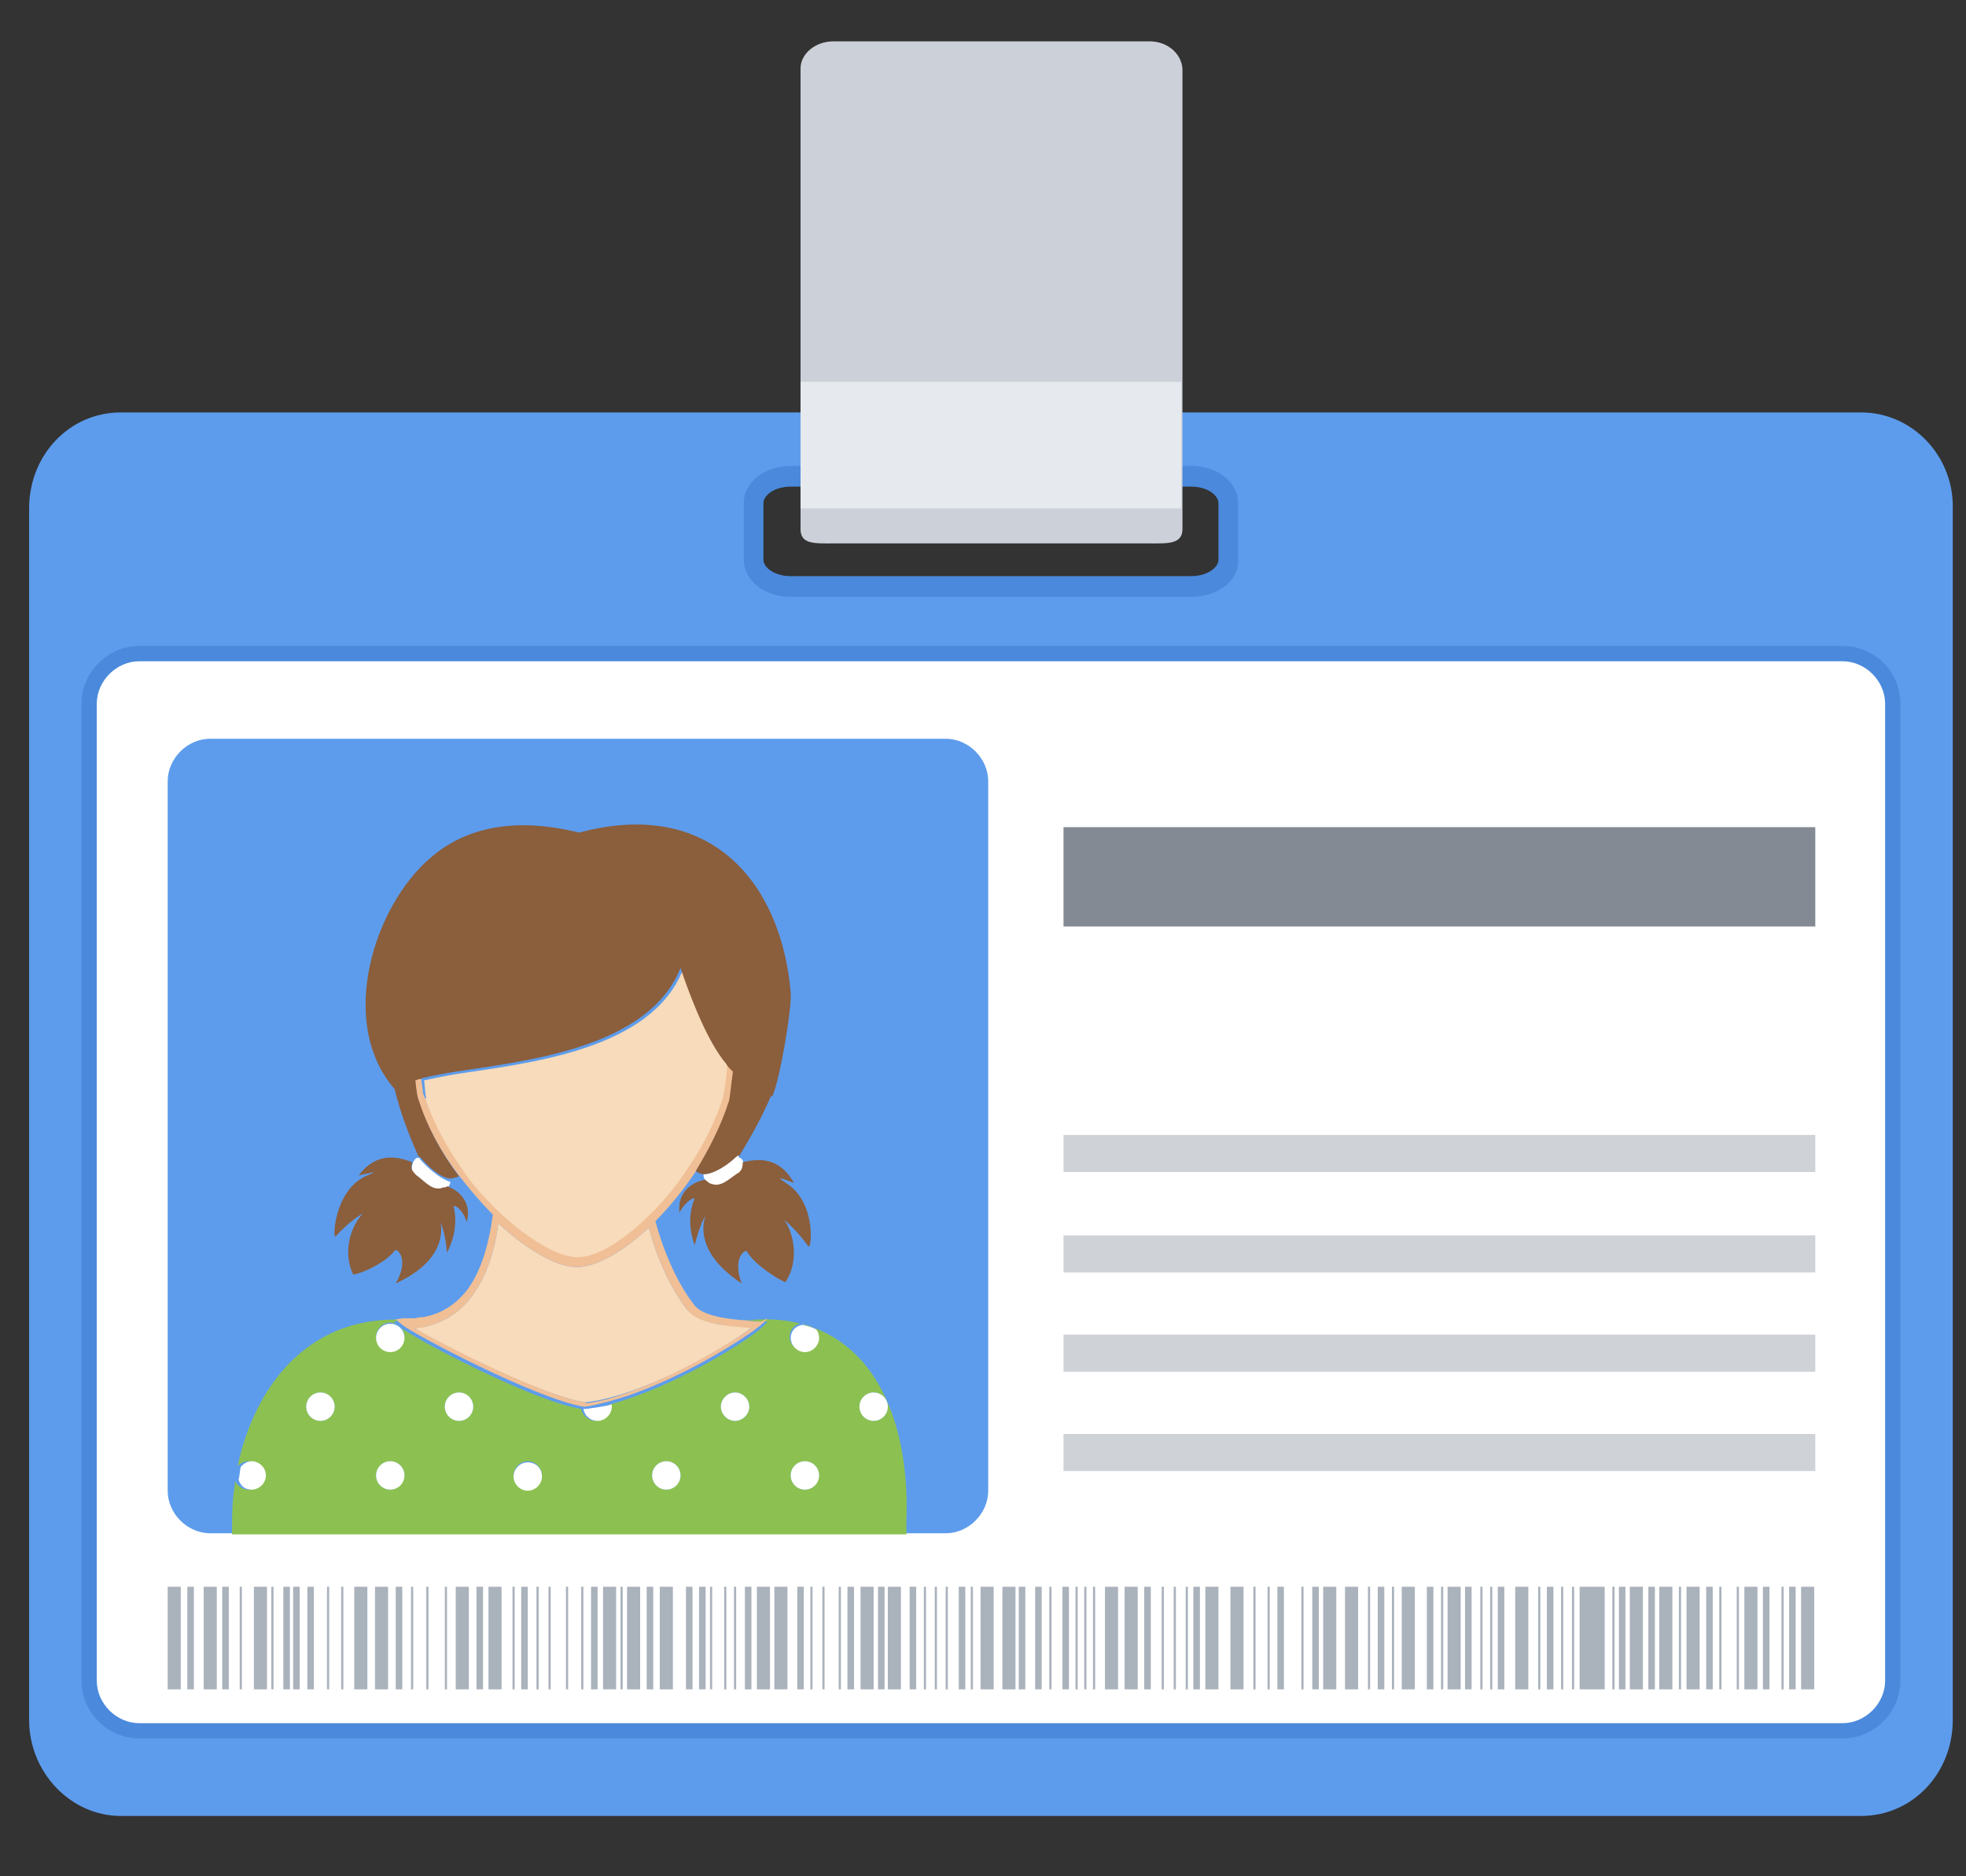 <?xml version="1.0" encoding="utf-8"?>
<svg id="master-artboard" viewBox="0 0 180.18 171.891" version="1.1" xmlns="http://www.w3.org/2000/svg" x="0px" y="0px" style="enable-background:new 0 0 548 390;" width="180.18px" height="171.891px"><rect x="0" y="0" width="180.18" height="171.891" fill="#333333" stroke="none"/><rect id="ee-background" x="0" y="0" width="180.18" height="171.891" style="fill: white; fill-opacity: 0; pointer-events: none;"/>

<radialGradient id="color_1_" cx="89.133" cy="-1880.273" r="318.058" gradientTransform="matrix(1.243 0 0 1.179 163.243 2411.842)" gradientUnits="userSpaceOnUse">
		<stop offset="0" style="stop-color:#FFFFFF"/>
		<stop offset="0.564" style="stop-color:#FDFDFE"/>
		<stop offset="0.795" style="stop-color:#F6F7F8"/>
		<stop offset="0.964" style="stop-color:#EAECF0"/>
		<stop offset="1" style="stop-color:#E6E9ED"/>
	</radialGradient>

<g transform="matrix(1, 0, 0, 1, -1.435, -0.957)">
		
		
		
		<g transform="matrix(1, 0, 0, 1, -57.397, -18.654)">
			<g>
				<path class="st15" d="M229.4,57.4H69.9c-4.7,0-8.4,3.9-8.4,8.8v111c0,4.8,3.8,8.8,8.4,8.8h159.5c4.7,0,8.4-3.9,8.4-8.8v-111&#10;&#9;&#9;&#9;&#9;&#9;C237.9,61.4,234.1,57.4,229.4,57.4z M171.4,70.9c0,1.3-1.5,2.4-3.4,2.4h-36.7c-1.9,0-3.4-1.1-3.4-2.4v-5.2&#10;&#9;&#9;&#9;&#9;&#9;c0-1.3,1.5-2.4,3.4-2.4H168c1.9,0,3.4,1.1,3.4,2.4V70.9z" style="fill: rgb(93, 156, 236);"/>
				<path class="st16" d="M168,74.3h-36.7c-2.4,0-4.3-1.5-4.3-3.4v-5.2c0-1.9,1.9-3.4,4.3-3.4H168c2.4,0,4.3,1.5,4.3,3.4v5.2&#10;&#9;&#9;&#9;&#9;&#9;C172.4,72.8,170.5,74.3,168,74.3z M131.3,64.2c-1.5,0-2.5,0.8-2.5,1.5v5.2c0,0.7,1,1.5,2.5,1.5H168c1.5,0,2.5-0.8,2.5-1.5v-5.2&#10;&#9;&#9;&#9;&#9;&#9;c0-0.7-1-1.5-2.5-1.5H131.3z" style="fill: rgb(74, 137, 220);"/>
				<g>
					<path class="st3" d="M71.6,178.2c-2.5,0-4.6-2.1-4.6-4.6V84.1c0-2.5,2.1-4.6,4.6-4.6h156.1c2.5,0,4.6,2.1,4.6,4.6v89.5&#10;&#9;&#9;&#9;&#9;&#9;&#9;c0,2.5-2.1,4.6-4.6,4.6H71.6z" style="fill: rgb(255, 255, 255);"/>
					<path class="st16" d="M227.7,80.2c2.1,0,3.9,1.8,3.9,3.9v89.5c0,2.1-1.8,3.9-3.9,3.9H71.6c-2.1,0-3.9-1.8-3.9-3.9V84.1&#10;&#9;&#9;&#9;&#9;&#9;&#9;c0-2.1,1.8-3.9,3.9-3.9H227.7 M227.7,78.8H71.6c-2.9,0-5.3,2.4-5.3,5.3v89.5c0,2.9,2.4,5.3,5.3,5.3h156.1&#10;&#9;&#9;&#9;&#9;&#9;&#9;c2.9,0,5.3-2.4,5.3-5.3V84.1C233,81.1,230.6,78.8,227.7,78.8L227.7,78.8z" style="fill: rgb(74, 137, 220);"/>
				</g>
				<path class="st4" d="M164.2,23.4h-29c-1.6,0-3,1.1-3,2.5v42.2c0,1.4,1.3,1.3,3,1.3h29c1.6,0,3,0.1,3-1.3V25.9&#10;&#9;&#9;&#9;&#9;&#9;C167.1,24.5,165.8,23.4,164.2,23.4z" style="fill: rgb(204, 209, 217);"/>
				<path class="st5" d="M167.1,66.2c0-0.1,0-0.1,0-0.2V54.6h-34.9V66c0,0.1,0,0.1,0,0.2H167.1z" style="fill: rgb(230, 233, 237);"/>
				<g>
					<path d="M 74.2 165 H 75.4 V 174.4 H 74.2 V 165 Z" class="st6" style="fill: rgb(170, 178, 188);"/>
					<path d="M 77.5 165 H 78.7 V 174.4 H 77.5 V 165 Z" class="st6" style="fill: rgb(170, 178, 188);"/>
					<path d="M 76 165 H 76.6 V 174.4 H 76 V 165 Z" class="st6" style="fill: rgb(170, 178, 188);"/>
					<path d="M 79.2 165 H 79.8 V 174.4 H 79.2 V 165 Z" class="st6" style="fill: rgb(170, 178, 188);"/>
					<path d="M 84.8 165 H 85.4 V 174.4 H 84.8 V 165 Z" class="st6" style="fill: rgb(170, 178, 188);"/>
					<path d="M 85.7 165 H 86.3 V 174.4 H 85.7 V 165 Z" class="st6" style="fill: rgb(170, 178, 188);"/>
					<path d="M 87 165 H 87.6 V 174.4 H 87 V 165 Z" class="st6" style="fill: rgb(170, 178, 188);"/>
					<path d="M 95.1 165 H 95.7 V 174.4 H 95.1 V 165 Z" class="st6" style="fill: rgb(170, 178, 188);"/>
					<path d="M 102.5 165 H 103.1 V 174.4 H 102.5 V 165 Z" class="st6" style="fill: rgb(170, 178, 188);"/>
					<path d="M 106.6 165 H 107.2 V 174.4 H 106.6 V 165 Z" class="st6" style="fill: rgb(170, 178, 188);"/>
					<path d="M 113 165 H 113.6 V 174.4 H 113 V 165 Z" class="st6" style="fill: rgb(170, 178, 188);"/>
					<path d="M 118.1 165 H 118.7 V 174.4 H 118.1 V 165 Z" class="st6" style="fill: rgb(170, 178, 188);"/>
					<path d="M 121.7 165 H 122.3 V 174.4 H 121.7 V 165 Z" class="st6" style="fill: rgb(170, 178, 188);"/>
					<path d="M 122.9 165 H 123.5 V 174.4 H 122.9 V 165 Z" class="st6" style="fill: rgb(170, 178, 188);"/>
					<path d="M 127.1 165 H 127.7 V 174.4 H 127.1 V 165 Z" class="st6" style="fill: rgb(170, 178, 188);"/>
					<path d="M 131.9 165 H 132.5 V 174.4 H 131.9 V 165 Z" class="st6" style="fill: rgb(170, 178, 188);"/>
					<path d="M 136.5 165 H 137.1 V 174.4 H 136.5 V 165 Z" class="st6" style="fill: rgb(170, 178, 188);"/>
					<path d="M 142.2 165 H 142.8 V 174.4 H 142.2 V 165 Z" class="st6" style="fill: rgb(170, 178, 188);"/>
					<path d="M 146.7 165 H 147.3 V 174.4 H 146.7 V 165 Z" class="st6" style="fill: rgb(170, 178, 188);"/>
					<path d="M 152.2 165 H 152.8 V 174.4 H 152.2 V 165 Z" class="st6" style="fill: rgb(170, 178, 188);"/>
					<path d="M 153.7 165 H 154.3 V 174.4 H 153.7 V 165 Z" class="st6" style="fill: rgb(170, 178, 188);"/>
					<path d="M 156.2 165 H 156.8 V 174.4 H 156.2 V 165 Z" class="st6" style="fill: rgb(170, 178, 188);"/>
					<path d="M 163.7 165 H 164.3 V 174.4 H 163.7 V 165 Z" class="st6" style="fill: rgb(170, 178, 188);"/>
					<path d="M 168.2 165 H 168.8 V 174.4 H 168.2 V 165 Z" class="st6" style="fill: rgb(170, 178, 188);"/>
					<path d="M 179.1 165 H 179.7 V 174.4 H 179.1 V 165 Z" class="st6" style="fill: rgb(170, 178, 188);"/>
					<path d="M 175.9 165 H 176.5 V 174.4 H 175.9 V 165 Z" class="st6" style="fill: rgb(170, 178, 188);"/>
					<path d="M 185.1 165 H 185.7 V 174.4 H 185.1 V 165 Z" class="st6" style="fill: rgb(170, 178, 188);"/>
					<path d="M 189.6 165 H 190.2 V 174.4 H 189.6 V 165 Z" class="st6" style="fill: rgb(170, 178, 188);"/>
					<path d="M 193.1 165 H 193.7 V 174.4 H 193.1 V 165 Z" class="st6" style="fill: rgb(170, 178, 188);"/>
					<path d="M 196.1 165 H 196.7 V 174.4 H 196.1 V 165 Z" class="st6" style="fill: rgb(170, 178, 188);"/>
					<path d="M 200.6 165 H 201.2 V 174.4 H 200.6 V 165 Z" class="st6" style="fill: rgb(170, 178, 188);"/>
					<path d="M 207.2 165 H 207.8 V 174.4 H 207.2 V 165 Z" class="st6" style="fill: rgb(170, 178, 188);"/>
					<path d="M 209.9 165 H 210.5 V 174.4 H 209.9 V 165 Z" class="st6" style="fill: rgb(170, 178, 188);"/>
					<path d="M 215.2 165 H 215.8 V 174.4 H 215.2 V 165 Z" class="st6" style="fill: rgb(170, 178, 188);"/>
					<path d="M 220.4 165 H 221 V 174.4 H 220.4 V 165 Z" class="st6" style="fill: rgb(170, 178, 188);"/>
					<path d="M 222.8 165 H 223.4 V 174.4 H 222.8 V 165 Z" class="st6" style="fill: rgb(170, 178, 188);"/>
					<path d="M 222.1 165 H 222.3 V 174.4 H 222.1 V 165 Z" class="st6" style="fill: rgb(170, 178, 188);"/>
					<path d="M 218 165 H 218.2 V 174.4 H 218 V 165 Z" class="st6" style="fill: rgb(170, 178, 188);"/>
					<path d="M 216.4 165 H 216.6 V 174.4 H 216.4 V 165 Z" class="st6" style="fill: rgb(170, 178, 188);"/>
					<path d="M 212.7 165 H 212.9 V 174.4 H 212.7 V 165 Z" class="st6" style="fill: rgb(170, 178, 188);"/>
					<path d="M 206.6 165 H 206.8 V 174.4 H 206.6 V 165 Z" class="st6" style="fill: rgb(170, 178, 188);"/>
					<path d="M 199.8 165 H 200 V 174.4 H 199.8 V 165 Z" class="st6" style="fill: rgb(170, 178, 188);"/>
					<path d="M 201.9 165 H 202.1 V 174.4 H 201.9 V 165 Z" class="st6" style="fill: rgb(170, 178, 188);"/>
					<path d="M 202.9 165 H 203.1 V 174.4 H 202.9 V 165 Z" class="st6" style="fill: rgb(170, 178, 188);"/>
					<path d="M 195.4 165 H 195.6 V 174.4 H 195.4 V 165 Z" class="st6" style="fill: rgb(170, 178, 188);"/>
					<path d="M 194.5 165 H 194.7 V 174.4 H 194.5 V 165 Z" class="st6" style="fill: rgb(170, 178, 188);"/>
					<path d="M 190.9 165 H 191.1 V 174.4 H 190.9 V 165 Z" class="st6" style="fill: rgb(170, 178, 188);"/>
					<path d="M 186.4 165 H 186.6 V 174.4 H 186.4 V 165 Z" class="st6" style="fill: rgb(170, 178, 188);"/>
					<path d="M 184.2 165 H 184.4 V 174.4 H 184.2 V 165 Z" class="st6" style="fill: rgb(170, 178, 188);"/>
					<path d="M 178.1 165 H 178.3 V 174.4 H 178.1 V 165 Z" class="st6" style="fill: rgb(170, 178, 188);"/>
					<path d="M 175 165 H 175.2 V 174.4 H 175 V 165 Z" class="st6" style="fill: rgb(170, 178, 188);"/>
					<path d="M 173.7 165 H 173.9 V 174.4 H 173.7 V 165 Z" class="st6" style="fill: rgb(170, 178, 188);"/>
					<path d="M 167.5 165 H 167.7 V 174.4 H 167.5 V 165 Z" class="st6" style="fill: rgb(170, 178, 188);"/>
					<path d="M 166.4 165 H 166.6 V 174.4 H 166.4 V 165 Z" class="st6" style="fill: rgb(170, 178, 188);"/>
					<path d="M 165.3 165 H 165.5 V 174.4 H 165.3 V 165 Z" class="st6" style="fill: rgb(170, 178, 188);"/>
					<path d="M 158.2 165 H 158.4 V 174.4 H 158.2 V 165 Z" class="st6" style="fill: rgb(170, 178, 188);"/>
					<path d="M 159 165 H 159.2 V 174.4 H 159 V 165 Z" class="st6" style="fill: rgb(170, 178, 188);"/>
					<path d="M 157.4 165 H 157.6 V 174.4 H 157.4 V 165 Z" class="st6" style="fill: rgb(170, 178, 188);"/>
					<path d="M 155 165 H 155.2 V 174.4 H 155 V 165 Z" class="st6" style="fill: rgb(170, 178, 188);"/>
					<path d="M 145.5 165 H 145.7 V 174.4 H 145.5 V 165 Z" class="st6" style="fill: rgb(170, 178, 188);"/>
					<path d="M 147.8 165 H 148 V 174.4 H 147.8 V 165 Z" class="st6" style="fill: rgb(170, 178, 188);"/>
					<path d="M 144.5 165 H 144.7 V 174.4 H 144.5 V 165 Z" class="st6" style="fill: rgb(170, 178, 188);"/>
					<path d="M 143.5 165 H 143.7 V 174.4 H 143.5 V 165 Z" class="st6" style="fill: rgb(170, 178, 188);"/>
					<path d="M 135.7 165 H 135.9 V 174.4 H 135.7 V 165 Z" class="st6" style="fill: rgb(170, 178, 188);"/>
					<path d="M 134.2 165 H 134.4 V 174.4 H 134.2 V 165 Z" class="st6" style="fill: rgb(170, 178, 188);"/>
					<path d="M 133.1 165 H 133.3 V 174.4 H 133.1 V 165 Z" class="st6" style="fill: rgb(170, 178, 188);"/>
					<path d="M 126.1 165 H 126.3 V 174.4 H 126.1 V 165 Z" class="st6" style="fill: rgb(170, 178, 188);"/>
					<path d="M 125.2 165 H 125.4 V 174.4 H 125.2 V 165 Z" class="st6" style="fill: rgb(170, 178, 188);"/>
					<path d="M 123.9 165 H 124.1 V 174.4 H 123.9 V 165 Z" class="st6" style="fill: rgb(170, 178, 188);"/>
					<path d="M 115.7 165 H 115.9 V 174.4 H 115.7 V 165 Z" class="st6" style="fill: rgb(170, 178, 188);"/>
					<path d="M 112.1 165 H 112.3 V 174.4 H 112.1 V 165 Z" class="st6" style="fill: rgb(170, 178, 188);"/>
					<path d="M 110.7 165 H 110.9 V 174.4 H 110.7 V 165 Z" class="st6" style="fill: rgb(170, 178, 188);"/>
					<path d="M 109.1 165 H 109.3 V 174.4 H 109.1 V 165 Z" class="st6" style="fill: rgb(170, 178, 188);"/>
					<path d="M 108 165 H 108.2 V 174.4 H 108 V 165 Z" class="st6" style="fill: rgb(170, 178, 188);"/>
					<path d="M 105.8 165 H 106 V 174.4 H 105.8 V 165 Z" class="st6" style="fill: rgb(170, 178, 188);"/>
					<path d="M 99.6 165 H 99.8 V 174.4 H 99.6 V 165 Z" class="st6" style="fill: rgb(170, 178, 188);"/>
					<path d="M 97.9 165 H 98.1 V 174.4 H 97.9 V 165 Z" class="st6" style="fill: rgb(170, 178, 188);"/>
					<path d="M 96.5 165 H 96.7 V 174.4 H 96.5 V 165 Z" class="st6" style="fill: rgb(170, 178, 188);"/>
					<path d="M 90.1 165 H 90.3 V 174.4 H 90.1 V 165 Z" class="st6" style="fill: rgb(170, 178, 188);"/>
					<path d="M 88.8 165 H 89 V 174.4 H 88.8 V 165 Z" class="st6" style="fill: rgb(170, 178, 188);"/>
					<path d="M 80.8 165 H 81 V 174.4 H 80.8 V 165 Z" class="st6" style="fill: rgb(170, 178, 188);"/>
					<path d="M 83.7 165 H 83.9 V 174.4 H 83.7 V 165 Z" class="st6" style="fill: rgb(170, 178, 188);"/>
					<path d="M 139.3 165 H 139.9 V 174.4 H 139.3 V 165 Z" class="st6" style="fill: rgb(170, 178, 188);"/>
					<path d="M 82.1 165 H 83.3 V 174.4 H 82.1 V 165 Z" class="st6" style="fill: rgb(170, 178, 188);"/>
					<path d="M 91.3 165 H 92.5 V 174.4 H 91.3 V 165 Z" class="st6" style="fill: rgb(170, 178, 188);"/>
					<path d="M 93.2 165 H 94.4 V 174.4 H 93.2 V 165 Z" class="st6" style="fill: rgb(170, 178, 188);"/>
					<path d="M 100.6 165 H 101.8 V 174.4 H 100.6 V 165 Z" class="st6" style="fill: rgb(170, 178, 188);"/>
					<path d="M 103.6 165 H 104.8 V 174.4 H 103.6 V 165 Z" class="st6" style="fill: rgb(170, 178, 188);"/>
					<path d="M 116.3 165 H 117.5 V 174.4 H 116.3 V 165 Z" class="st6" style="fill: rgb(170, 178, 188);"/>
					<path d="M 114.1 165 H 115.3 V 174.4 H 114.1 V 165 Z" class="st6" style="fill: rgb(170, 178, 188);"/>
					<path d="M 119.3 165 H 120.5 V 174.4 H 119.3 V 165 Z" class="st6" style="fill: rgb(170, 178, 188);"/>
					<path d="M 128.2 165 H 129.4 V 174.4 H 128.2 V 165 Z" class="st6" style="fill: rgb(170, 178, 188);"/>
					<path d="M 129.8 165 H 131 V 174.4 H 129.8 V 165 Z" class="st6" style="fill: rgb(170, 178, 188);"/>
					<path d="M 137.7 165 H 138.9 V 174.4 H 137.7 V 165 Z" class="st6" style="fill: rgb(170, 178, 188);"/>
					<path d="M 140.2 165 H 141.4 V 174.4 H 140.2 V 165 Z" class="st6" style="fill: rgb(170, 178, 188);"/>
					<path d="M 148.7 165 H 149.9 V 174.4 H 148.7 V 165 Z" class="st6" style="fill: rgb(170, 178, 188);"/>
					<path d="M 150.7 165 H 151.9 V 174.4 H 150.7 V 165 Z" class="st6" style="fill: rgb(170, 178, 188);"/>
					<path d="M 161.9 165 H 163.1 V 174.4 H 161.9 V 165 Z" class="st6" style="fill: rgb(170, 178, 188);"/>
					<path d="M 160.1 165 H 161.3 V 174.4 H 160.1 V 165 Z" class="st6" style="fill: rgb(170, 178, 188);"/>
					<path d="M 169.3 165 H 170.5 V 174.4 H 169.3 V 165 Z" class="st6" style="fill: rgb(170, 178, 188);"/>
					<path d="M 171.6 165 H 172.8 V 174.4 H 171.6 V 165 Z" class="st6" style="fill: rgb(170, 178, 188);"/>
					<path d="M 180.1 165 H 181.3 V 174.4 H 180.1 V 165 Z" class="st6" style="fill: rgb(170, 178, 188);"/>
					<path d="M 182.1 165 H 183.3 V 174.4 H 182.1 V 165 Z" class="st6" style="fill: rgb(170, 178, 188);"/>
					<path d="M 187.3 165 H 188.5 V 174.4 H 187.3 V 165 Z" class="st6" style="fill: rgb(170, 178, 188);"/>
					<path d="M 191.5 165 H 192.7 V 174.4 H 191.5 V 165 Z" class="st6" style="fill: rgb(170, 178, 188);"/>
					<path d="M 197.7 165 H 198.9 V 174.4 H 197.7 V 165 Z" class="st6" style="fill: rgb(170, 178, 188);"/>
					<path d="M 210.9 165 H 212.1 V 174.4 H 210.9 V 165 Z" class="st6" style="fill: rgb(170, 178, 188);"/>
					<path d="M 208.2 165 H 209.4 V 174.4 H 208.2 V 165 Z" class="st6" style="fill: rgb(170, 178, 188);"/>
					<path d="M 203.6 165 H 205.9 V 174.4 H 203.6 V 165 Z" class="st6" style="fill: rgb(170, 178, 188);"/>
					<path d="M 213.4 165 H 214.6 V 174.4 H 213.4 V 165 Z" class="st6" style="fill: rgb(170, 178, 188);"/>
					<path d="M 218.7 165 H 219.9 V 174.4 H 218.7 V 165 Z" class="st6" style="fill: rgb(170, 178, 188);"/>
					<path d="M 223.9 165 H 225.1 V 174.4 H 223.9 V 165 Z" class="st6" style="fill: rgb(170, 178, 188);"/>
				</g>
			</g>
			<g>
				<path class="st15" d="M149.4,156.2c0,2.1-1.8,3.9-3.9,3.9H78.1c-2.1,0-3.9-1.8-3.9-3.9V91.2c0-2.1,1.8-3.9,3.9-3.9h67.4&#10;&#9;&#9;&#9;&#9;&#9;c2.1,0,3.9,1.8,3.9,3.9V156.2z" style="fill: rgb(93, 156, 236);"/>
				<g>
					<g>
						<path class="st2" d="M132.3,140.9c0.4,0.1,0.8,0.2,1.2,0.4c0,0,0,0,0,0C133.1,141.2,132.7,141.1,132.3,140.9z" style="fill: rgb(140, 193, 82);"/>
						<path class="st2" d="M133.5,141.3c0.2,0.2,0.3,0.5,0.3,0.8c0,0.7-0.6,1.3-1.3,1.3c-0.7,0-1.3-0.6-1.3-1.3c0-0.6,0.4-1.1,1-1.2&#10;&#9;&#9;&#9;&#9;&#9;&#9;&#9;c-1.5-0.4-3.1-0.5-5-0.3c0.5,0,1,0.1,1.3,0.1l0.7,0l-0.5,0.5c-1.1,1.1-8,5.5-14,7.1c0,0.1,0,0.2,0,0.2c0,0.7-0.6,1.3-1.3,1.3&#10;&#9;&#9;&#9;&#9;&#9;&#9;&#9;c-0.6,0-1.2-0.5-1.3-1.1c-4.5-0.7-15.6-6.6-16.6-7.5l-0.6-0.5l0.7-0.1c0.2,0,0.4,0,0.6,0c0.2,0,0.3,0,0.5,0&#10;&#9;&#9;&#9;&#9;&#9;&#9;&#9;c-9.3-0.9-14.5,5.8-16.1,13.4c0.2-0.3,0.6-0.5,1-0.5c0.7,0,1.3,0.6,1.3,1.3c0,0.7-0.6,1.3-1.3,1.3c-0.5,0-1-0.3-1.2-0.8&#10;&#9;&#9;&#9;&#9;&#9;&#9;&#9;c-0.2,1.2-0.3,2.4-0.3,3.7v1.2h61.8v-1.2C142.2,151.5,140,143.8,133.5,141.3z M88.2,149.8c-0.7,0-1.3-0.6-1.3-1.3&#10;&#9;&#9;&#9;&#9;&#9;&#9;&#9;c0-0.7,0.6-1.3,1.3-1.3c0.7,0,1.3,0.6,1.3,1.3C89.5,149.2,88.9,149.8,88.2,149.8z M94.6,156.1c-0.7,0-1.3-0.6-1.3-1.3&#10;&#9;&#9;&#9;&#9;&#9;&#9;&#9;c0-0.7,0.6-1.3,1.3-1.3c0.7,0,1.3,0.6,1.3,1.3C95.8,155.5,95.3,156.1,94.6,156.1z M94.6,143.4c-0.7,0-1.3-0.6-1.3-1.3&#10;&#9;&#9;&#9;&#9;&#9;&#9;&#9;c0-0.7,0.6-1.3,1.3-1.3c0.7,0,1.3,0.6,1.3,1.3C95.8,142.9,95.3,143.4,94.6,143.4z M100.9,149.8c-0.7,0-1.3-0.6-1.3-1.3&#10;&#9;&#9;&#9;&#9;&#9;&#9;&#9;c0-0.7,0.6-1.3,1.3-1.3c0.7,0,1.3,0.6,1.3,1.3C102.2,149.2,101.6,149.8,100.9,149.8z M107.2,156.1c-0.7,0-1.3-0.6-1.3-1.3&#10;&#9;&#9;&#9;&#9;&#9;&#9;&#9;c0-0.7,0.6-1.3,1.3-1.3c0.7,0,1.3,0.6,1.3,1.3C108.5,155.5,107.9,156.1,107.2,156.1z M119.9,156.1c-0.7,0-1.3-0.6-1.3-1.3&#10;&#9;&#9;&#9;&#9;&#9;&#9;&#9;c0-0.7,0.6-1.3,1.3-1.3c0.7,0,1.3,0.6,1.3,1.3C121.2,155.5,120.6,156.1,119.9,156.1z M126.2,149.8c-0.7,0-1.3-0.6-1.3-1.3&#10;&#9;&#9;&#9;&#9;&#9;&#9;&#9;c0-0.7,0.6-1.3,1.3-1.3c0.7,0,1.3,0.6,1.3,1.3C127.5,149.2,126.9,149.8,126.2,149.8z M132.6,156.1c-0.7,0-1.3-0.6-1.3-1.3&#10;&#9;&#9;&#9;&#9;&#9;&#9;&#9;c0-0.7,0.6-1.3,1.3-1.3c0.7,0,1.3,0.6,1.3,1.3C133.8,155.5,133.3,156.1,132.6,156.1z M138.9,149.8c-0.7,0-1.3-0.6-1.3-1.3&#10;&#9;&#9;&#9;&#9;&#9;&#9;&#9;c0-0.7,0.6-1.3,1.3-1.3c0.7,0,1.3,0.6,1.3,1.3C140.2,149.2,139.6,149.8,138.9,149.8z" style="fill: rgb(140, 193, 82);"/>
					</g>
					<g>
						<path class="st3" d="M97.3,125.8c0-0.1-0.1-0.1-0.1-0.1c0,0,0,0,0,0c0,0-0.1,0-0.1,0c-0.2,0-0.4,0.3-0.5,0.7&#10;&#9;&#9;&#9;&#9;&#9;&#9;&#9;c-0.1,0.5,0.1,0.8,0.4,1.1c0.6,0.5,1.2,1.4,2.1,1.2c0.2,0,0.3-0.1,0.4-0.1c0,0,0,0,0.1,0c0.3-0.2,0.5-0.4,0.5-0.7&#10;&#9;&#9;&#9;&#9;&#9;&#9;&#9;C99.1,127.6,97.9,126.5,97.3,125.8z" style="fill: rgb(255, 255, 255);"/>
						<path class="st3" d="M99.5,128.5C99.5,128.5,99.5,128.5,99.5,128.5C99.5,128.5,99.5,128.5,99.5,128.5z" style="fill: rgb(255, 255, 255);"/>
						<path class="st3" d="M97.1,125.6C97.1,125.6,97.1,125.6,97.1,125.6C97.1,125.6,97.1,125.6,97.1,125.6z" style="fill: rgb(255, 255, 255);"/>
						<path class="st3" d="M97.2,125.7c0,0,0.1,0.1,0.1,0.1C97.3,125.7,97.2,125.7,97.2,125.7z" style="fill: rgb(255, 255, 255);"/>
						<path class="st3" d="M126.4,125.5c0,0-0.1,0.1-0.1,0.1c-0.7,0.6-2,1.6-3,1.6c0,0.3,0.1,0.5,0.3,0.7c0.1,0.1,0.1,0.1,0.2,0.2&#10;&#9;&#9;&#9;&#9;&#9;&#9;&#9;c0.1,0.1,0.2,0.1,0.4,0.2c0.8,0.3,1.6-0.5,2.2-0.9c0.3-0.2,0.6-0.5,0.6-1c0-0.4-0.2-0.7-0.4-0.7&#10;&#9;&#9;&#9;&#9;&#9;&#9;&#9;C126.5,125.5,126.5,125.5,126.4,125.5C126.4,125.5,126.4,125.5,126.4,125.5z" style="fill: rgb(255, 255, 255);"/>
						<path class="st3" d="M123.5,127.8c0.1,0.1,0.1,0.1,0.2,0.2C123.7,128,123.6,127.9,123.5,127.8z" style="fill: rgb(255, 255, 255);"/>
						<path class="st3" d="M126.2,125.6c0.1,0,0.1-0.1,0.1-0.1C126.3,125.6,126.3,125.6,126.2,125.6z" style="fill: rgb(255, 255, 255);"/>
						<path class="st3" d="M126.4,125.5C126.5,125.5,126.5,125.5,126.4,125.5C126.5,125.5,126.5,125.5,126.4,125.5z" style="fill: rgb(255, 255, 255);"/>
						<path class="st3" d="M126.2,147.2c-0.7,0-1.3,0.6-1.3,1.3c0,0.7,0.6,1.3,1.3,1.3c0.7,0,1.3-0.6,1.3-1.3&#10;&#9;&#9;&#9;&#9;&#9;&#9;&#9;C127.5,147.8,126.9,147.2,126.2,147.2z" style="fill: rgb(255, 255, 255);"/>
						<path d="M 140.2 148.5 A 1.3 1.3 0 0 1 138.9 149.8 A 1.3 1.3 0 0 1 137.6 148.5 A 1.3 1.3 0 0 1 138.9 147.2 A 1.3 1.3 0 0 1 140.2 148.5 Z" class="st3" style="fill: rgb(255, 255, 255);"/>
						<path d="M 133.9 154.8 A 1.3 1.3 0 0 1 132.6 156.1 A 1.3 1.3 0 0 1 131.3 154.8 A 1.3 1.3 0 0 1 132.6 153.5 A 1.3 1.3 0 0 1 133.9 154.8 Z" class="st3" style="fill: rgb(255, 255, 255);"/>
						<path d="M 121.2 154.8 A 1.3 1.3 0 0 1 119.9 156.1 A 1.3 1.3 0 0 1 118.6 154.8 A 1.3 1.3 0 0 1 119.9 153.5 A 1.3 1.3 0 0 1 121.2 154.8 Z" class="st3" style="fill: rgb(255, 255, 255);"/>
						<path class="st3" d="M132.3,140.9C132.3,140.9,132.3,140.9,132.3,140.9C132.3,140.9,132.3,140.9,132.3,140.9&#10;&#9;&#9;&#9;&#9;&#9;&#9;&#9;C132.3,140.9,132.3,140.9,132.3,140.9z" style="fill: rgb(255, 255, 255);"/>
						<path class="st3" d="M131.3,142.2c0,0.7,0.6,1.3,1.3,1.3c0.7,0,1.3-0.6,1.3-1.3c0-0.3-0.1-0.6-0.3-0.8&#10;&#9;&#9;&#9;&#9;&#9;&#9;&#9;c-0.4-0.2-0.8-0.3-1.2-0.4c0,0,0,0,0,0C131.7,141.1,131.3,141.6,131.3,142.2z" style="fill: rgb(255, 255, 255);"/>
						<path d="M 102.2 148.5 A 1.3 1.3 0 0 1 100.9 149.8 A 1.3 1.3 0 0 1 99.6 148.5 A 1.3 1.3 0 0 1 100.9 147.2 A 1.3 1.3 0 0 1 102.2 148.5 Z" class="st3" style="fill: rgb(255, 255, 255);"/>
						<path class="st3" d="M112.6,148.7L112.6,148.7c-0.1,0-0.2,0-0.3,0c0.1,0.6,0.6,1.1,1.3,1.1c0.7,0,1.3-0.6,1.3-1.3&#10;&#9;&#9;&#9;&#9;&#9;&#9;&#9;c0-0.1,0-0.2,0-0.2C114.1,148.5,113.3,148.6,112.6,148.7L112.6,148.7z" style="fill: rgb(255, 255, 255);"/>
						<path class="st3" d="M107.2,153.6c-0.7,0-1.3,0.6-1.3,1.3c0,0.7,0.6,1.3,1.3,1.3c0.7,0,1.3-0.6,1.3-1.3&#10;&#9;&#9;&#9;&#9;&#9;&#9;&#9;C108.5,154.1,107.9,153.6,107.2,153.6z" style="fill: rgb(255, 255, 255);"/>
						<path d="M 95.9 154.8 A 1.3 1.3 0 0 1 94.6 156.1 A 1.3 1.3 0 0 1 93.3 154.8 A 1.3 1.3 0 0 1 94.6 153.5 A 1.3 1.3 0 0 1 95.9 154.8 Z" class="st3" style="fill: rgb(255, 255, 255);"/>
						<path d="M 95.9 142.2 A 1.3 1.3 0 0 1 94.6 143.5 A 1.3 1.3 0 0 1 93.3 142.2 A 1.3 1.3 0 0 1 94.6 140.9 A 1.3 1.3 0 0 1 95.9 142.2 Z" class="st3" style="fill: rgb(255, 255, 255);"/>
						<path d="M 89.5 148.5 A 1.3 1.3 0 0 1 88.2 149.8 A 1.3 1.3 0 0 1 86.9 148.5 A 1.3 1.3 0 0 1 88.2 147.2 A 1.3 1.3 0 0 1 89.5 148.5 Z" class="st3" style="fill: rgb(255, 255, 255);"/>
						<path class="st3" d="M80.9,154C80.9,154.1,80.9,154.1,80.9,154C80.9,154.1,80.9,154.1,80.9,154C80.9,154,80.9,154,80.9,154z" style="fill: rgb(255, 255, 255);"/>
						<path class="st3" d="M80.7,155.3C80.7,155.3,80.7,155.3,80.7,155.3C80.7,155.3,80.7,155.2,80.7,155.3&#10;&#9;&#9;&#9;&#9;&#9;&#9;&#9;C80.7,155.2,80.7,155.3,80.7,155.3z" style="fill: rgb(255, 255, 255);"/>
						<path class="st3" d="M81.9,156.1c0.7,0,1.3-0.6,1.3-1.3c0-0.7-0.6-1.3-1.3-1.3c-0.4,0-0.7,0.2-1,0.5c0,0,0,0,0,0&#10;&#9;&#9;&#9;&#9;&#9;&#9;&#9;c-0.1,0.4-0.1,0.8-0.2,1.2c0,0,0,0,0,0C80.9,155.8,81.3,156.1,81.9,156.1z" style="fill: rgb(255, 255, 255);"/>
					</g>
					<g>
						<path class="st8" d="M125,141c-1.4-0.2-2.6-0.7-3.2-1.4c-1.4-1.8-2.7-4.5-3.5-7.5c-2.4,2.2-4.8,3.6-6.6,3.6&#10;&#9;&#9;&#9;&#9;&#9;&#9;&#9;c-0.1,0-0.1,0-0.2,0c-1.8-0.1-4.4-1.6-7-4c-0.3,2.3-1,4.7-2.3,6.5c-0.9,1.3-2.1,2.2-3.5,2.7c-0.3,0.1-0.7,0.2-1,0.3&#10;&#9;&#9;&#9;&#9;&#9;&#9;&#9;c-0.3,0-0.6,0.1-0.9,0.1c2.8,1.7,11.8,6.2,15.6,6.8c0.1,0,0.2,0,0.2,0c0.6-0.1,1.3-0.2,2-0.4c5.2-1.3,11.1-4.9,13.2-6.5&#10;&#9;&#9;&#9;&#9;&#9;&#9;&#9;C126.8,141.2,125.9,141.1,125,141z" style="fill: rgb(247, 219, 186);"/>
						<path class="st8" d="M97.8,120.3c0.8,2.5,2.1,4.9,3.6,6.9c0.9,1.2,1.8,2.2,2.7,3.2c0.1,0.1,0.2,0.2,0.3,0.3&#10;&#9;&#9;&#9;&#9;&#9;&#9;&#9;c0.1,0.1,0.2,0.2,0.3,0.3c2.6,2.4,5.2,4,7,4.1c1.7,0.1,4.2-1.4,6.6-3.7c0.1-0.1,0.2-0.2,0.2-0.2c0.1-0.1,0.2-0.2,0.3-0.3&#10;&#9;&#9;&#9;&#9;&#9;&#9;&#9;c1.2-1.3,2.4-2.7,3.4-4.3c1.2-1.9,2.3-4,3-6.1l0-0.1c0.1-0.4,0.2-1.6,0.4-3c0,0,0,0,0-0.1c-1.2-1.4-2.5-3.9-4.2-8.8&#10;&#9;&#9;&#9;&#9;&#9;&#9;&#9;c-2.9,7.3-14,8.5-20.6,9.5c-1.2,0.2-2.2,0.4-3.1,0.6c0.1,0.8,0.1,1.4,0.2,1.6L97.8,120.3z" style="fill: rgb(247, 219, 186);"/>
					</g>
					<path class="st9" d="M128.6,140.7c-0.3,0-0.8,0-1.3-0.1c-1.7-0.1-4.2-0.4-4.9-1.5c-1.4-1.8-2.7-4.6-3.5-7.6&#10;&#9;&#9;&#9;&#9;&#9;&#9;c1.3-1.3,2.6-2.9,3.8-4.7c1.3-1.9,2.3-4.1,3-6.3c0.1-0.2,0.2-1.4,0.4-2.8c-0.1-0.1-0.2-0.2-0.3-0.3c-0.1-0.1-0.2-0.2-0.3-0.3&#10;&#9;&#9;&#9;&#9;&#9;&#9;c-0.1,1.4-0.3,2.6-0.4,3l0,0.1c-0.7,2.1-1.7,4.2-3,6.1c-1,1.6-2.2,3.1-3.4,4.3c-0.1,0.1-0.2,0.2-0.3,0.3&#10;&#9;&#9;&#9;&#9;&#9;&#9;c-0.1,0.1-0.2,0.2-0.2,0.2c-2.4,2.3-4.8,3.8-6.6,3.7c-1.8-0.1-4.4-1.7-7-4.1c-0.1-0.1-0.2-0.2-0.3-0.3&#10;&#9;&#9;&#9;&#9;&#9;&#9;c-0.1-0.1-0.2-0.2-0.3-0.3c-1-1-1.9-2-2.7-3.2c-1.5-2.1-2.8-4.5-3.6-6.9l-0.1-0.2c0-0.3-0.1-0.8-0.2-1.6c-0.1,0-0.2,0-0.3,0.1&#10;&#9;&#9;&#9;&#9;&#9;&#9;c-0.1,0-0.2,0.1-0.3,0.1c0.1,1.1,0.2,1.6,0.3,1.8l0,0c0.8,2.5,2.1,4.9,3.7,7c1,1.3,2.1,2.6,3.2,3.7c-0.3,2.3-0.9,4.8-2.2,6.7&#10;&#9;&#9;&#9;&#9;&#9;&#9;c-1.1,1.5-2.5,2.4-4.2,2.7c-0.2,0-0.4,0-0.7,0.1c-0.2,0-0.3,0-0.5,0c-0.2,0-0.4,0-0.6,0l-0.7,0.1l0.6,0.5&#10;&#9;&#9;&#9;&#9;&#9;&#9;c1.1,0.9,12.1,6.7,16.6,7.5c0.1,0,0.2,0,0.2,0l0,0l0,0c0.7-0.1,1.4-0.3,2.2-0.5c6-1.6,12.8-6,14-7.1l0.5-0.5L128.6,140.7z&#10;&#9;&#9;&#9;&#9;&#9;&#9; M112.4,148.1c-3.8-0.6-12.8-5.2-15.6-6.8c0.3,0,0.7,0,0.9-0.1c0.4-0.1,0.7-0.2,1-0.3c1.4-0.5,2.6-1.4,3.5-2.7&#10;&#9;&#9;&#9;&#9;&#9;&#9;c1.3-1.8,2-4.2,2.3-6.5c2.6,2.4,5.2,3.9,7,4c0.1,0,0.1,0,0.2,0c1.8,0,4.2-1.4,6.6-3.6c0.8,3,2.1,5.7,3.5,7.5&#10;&#9;&#9;&#9;&#9;&#9;&#9;c0.6,0.8,1.8,1.2,3.2,1.4c0.9,0.2,1.8,0.2,2.7,0.3c-2.1,1.5-8,5.1-13.2,6.5c-0.7,0.2-1.3,0.3-2,0.4&#10;&#9;&#9;&#9;&#9;&#9;&#9;C112.5,148.1,112.4,148.1,112.4,148.1z" style="fill: rgb(240, 191, 150);"/>
					<g>
						<path class="st20" d="M99.8,128.3c-0.1,0.1-0.1,0.1-0.2,0.1c0,0,0,0-0.1,0c-0.1,0-0.2,0.1-0.4,0.1c-0.8,0.1-1.5-0.8-2.1-1.2&#10;&#9;&#9;&#9;&#9;&#9;&#9;&#9;c-0.3-0.3-0.6-0.6-0.4-1.1c0,0,0-0.1,0-0.1c-1.3-0.5-3.2-1-4.9,1.2c0.7-0.1,2.3-0.6,0.6,0.1c-2.9,1.4-3,5.9-2.7,5.5&#10;&#9;&#9;&#9;&#9;&#9;&#9;&#9;c0.5-0.6,1.7-1.7,2.5-2.1c-1.1,1.1-1.9,3.5-0.9,5.6c0.8-0.1,3-1.1,3.8-2.2c0.2-0.3,1.4,0.8,0.1,3c5.3-2.4,4-5.9,4.1-5.6&#10;&#9;&#9;&#9;&#9;&#9;&#9;&#9;c0.2,0.4,0.5,1.5,0.6,2.8c0.8-1.6,0.9-3,0.6-4.3c0.4,0,1,0.7,1.2,1.5C102.1,129.9,101,128.7,99.8,128.3z" style="fill: rgb(139, 94, 60);"/>
						<path class="st20" d="M131,128.1c-1.5-1,0-0.3,0.6-0.1c-1.4-2.5-3.4-2.2-4.7-1.9c0,0,0,0.1,0,0.1c0,0.5-0.2,0.8-0.6,1&#10;&#9;&#9;&#9;&#9;&#9;&#9;&#9;c-0.6,0.4-1.4,1.2-2.2,0.9c-0.1,0-0.3-0.1-0.4-0.2c-0.1-0.1-0.2-0.1-0.2-0.2c0,0,0,0,0,0c-1.3,0.2-2.6,1.2-2.4,3&#10;&#9;&#9;&#9;&#9;&#9;&#9;&#9;c0.4-0.7,1-1.3,1.4-1.3c-0.5,1.2-0.6,2.7,0,4.3c0.3-1.2,0.7-2.3,1-2.7c0.1-0.2-1.6,3,3.3,6.2c-0.9-2.4,0.4-3.2,0.5-2.9&#10;&#9;&#9;&#9;&#9;&#9;&#9;&#9;c0.7,1.2,2.8,2.5,3.5,2.8c1.3-1.9,0.8-4.5-0.1-5.7c0.7,0.5,1.8,1.8,2.2,2.4C133.2,134.3,133.7,129.9,131,128.1z" style="fill: rgb(139, 94, 60);"/>
						<path class="st20" d="M125.4,117.1C125.5,117.2,125.5,117.2,125.4,117.1c0.1,0.2,0.2,0.3,0.3,0.4c0.1,0.1,0.2,0.2,0.3,0.3&#10;&#9;&#9;&#9;&#9;&#9;&#9;&#9;c-0.2,1.5-0.3,2.7-0.4,2.8c-0.7,2.2-1.8,4.3-3,6.3c0.2,0.2,0.5,0.3,0.7,0.3c1,0,2.3-0.9,3-1.6c0.1,0,0.1-0.1,0.1-0.1&#10;&#9;&#9;&#9;&#9;&#9;&#9;&#9;c0,0,0,0,0.1,0c0,0,0.1,0,0.1,0c0,0,0,0,0,0c1.1-1.8,2.1-3.6,2.9-5.5c0,0,0.1,0.1,0.1,0.1c0.7-1.5,1.8-8,1.7-9.5&#10;&#9;&#9;&#9;&#9;&#9;&#9;&#9;c-0.8-9.8-7.1-18-19.4-14.7c-6-1.5-10.5-0.4-13.6,2.3c-5.2,4.4-8.6,15.1-3.3,21.2c0.5,2.1,1.3,4.2,2.2,6.2c0,0,0,0,0,0&#10;&#9;&#9;&#9;&#9;&#9;&#9;&#9;c0,0,0.1,0,0.1,0c0,0,0,0,0,0c0,0,0.1,0.1,0.1,0.1c0.6,0.7,1.7,1.8,2.7,1.9c0.2,0,0.5-0.1,0.8-0.2c-1.6-2.1-2.9-4.5-3.7-7l0,0&#10;&#9;&#9;&#9;&#9;&#9;&#9;&#9;c-0.1-0.2-0.2-0.8-0.3-1.8c0.1,0,0.2-0.1,0.3-0.1c0.1,0,0.2,0,0.3-0.1c0.8-0.2,1.9-0.4,3.1-0.6c6.6-1,17.7-2.2,20.6-9.5&#10;&#9;&#9;&#9;&#9;&#9;&#9;&#9;C122.9,113.3,124.3,115.8,125.4,117.1z" style="fill: rgb(139, 94, 60);"/>
					</g>
				</g>
			</g>
			<g>
				<path d="M 156.3 151 H 225.2 V 154.4 H 156.3 V 151 Z" class="st11" style="fill: rgb(207, 211, 216);"/>
				<path d="M 156.3 141.9 H 225.2 V 145.3 H 156.3 V 141.9 Z" class="st11" style="fill: rgb(207, 211, 216);"/>
				<path d="M 156.3 132.8 H 225.2 V 136.2 H 156.3 V 132.8 Z" class="st11" style="fill: rgb(207, 211, 216);"/>
				<path d="M 156.3 123.6 H 225.2 V 127 H 156.3 V 123.6 Z" class="st11" style="fill: rgb(207, 211, 216);"/>
				<path d="M 156.3 95.4 H 225.2 V 104.5 H 156.3 V 95.4 Z" class="st12" style="fill: rgb(132, 138, 147);"/>
			</g>
		</g>
	</g></svg>